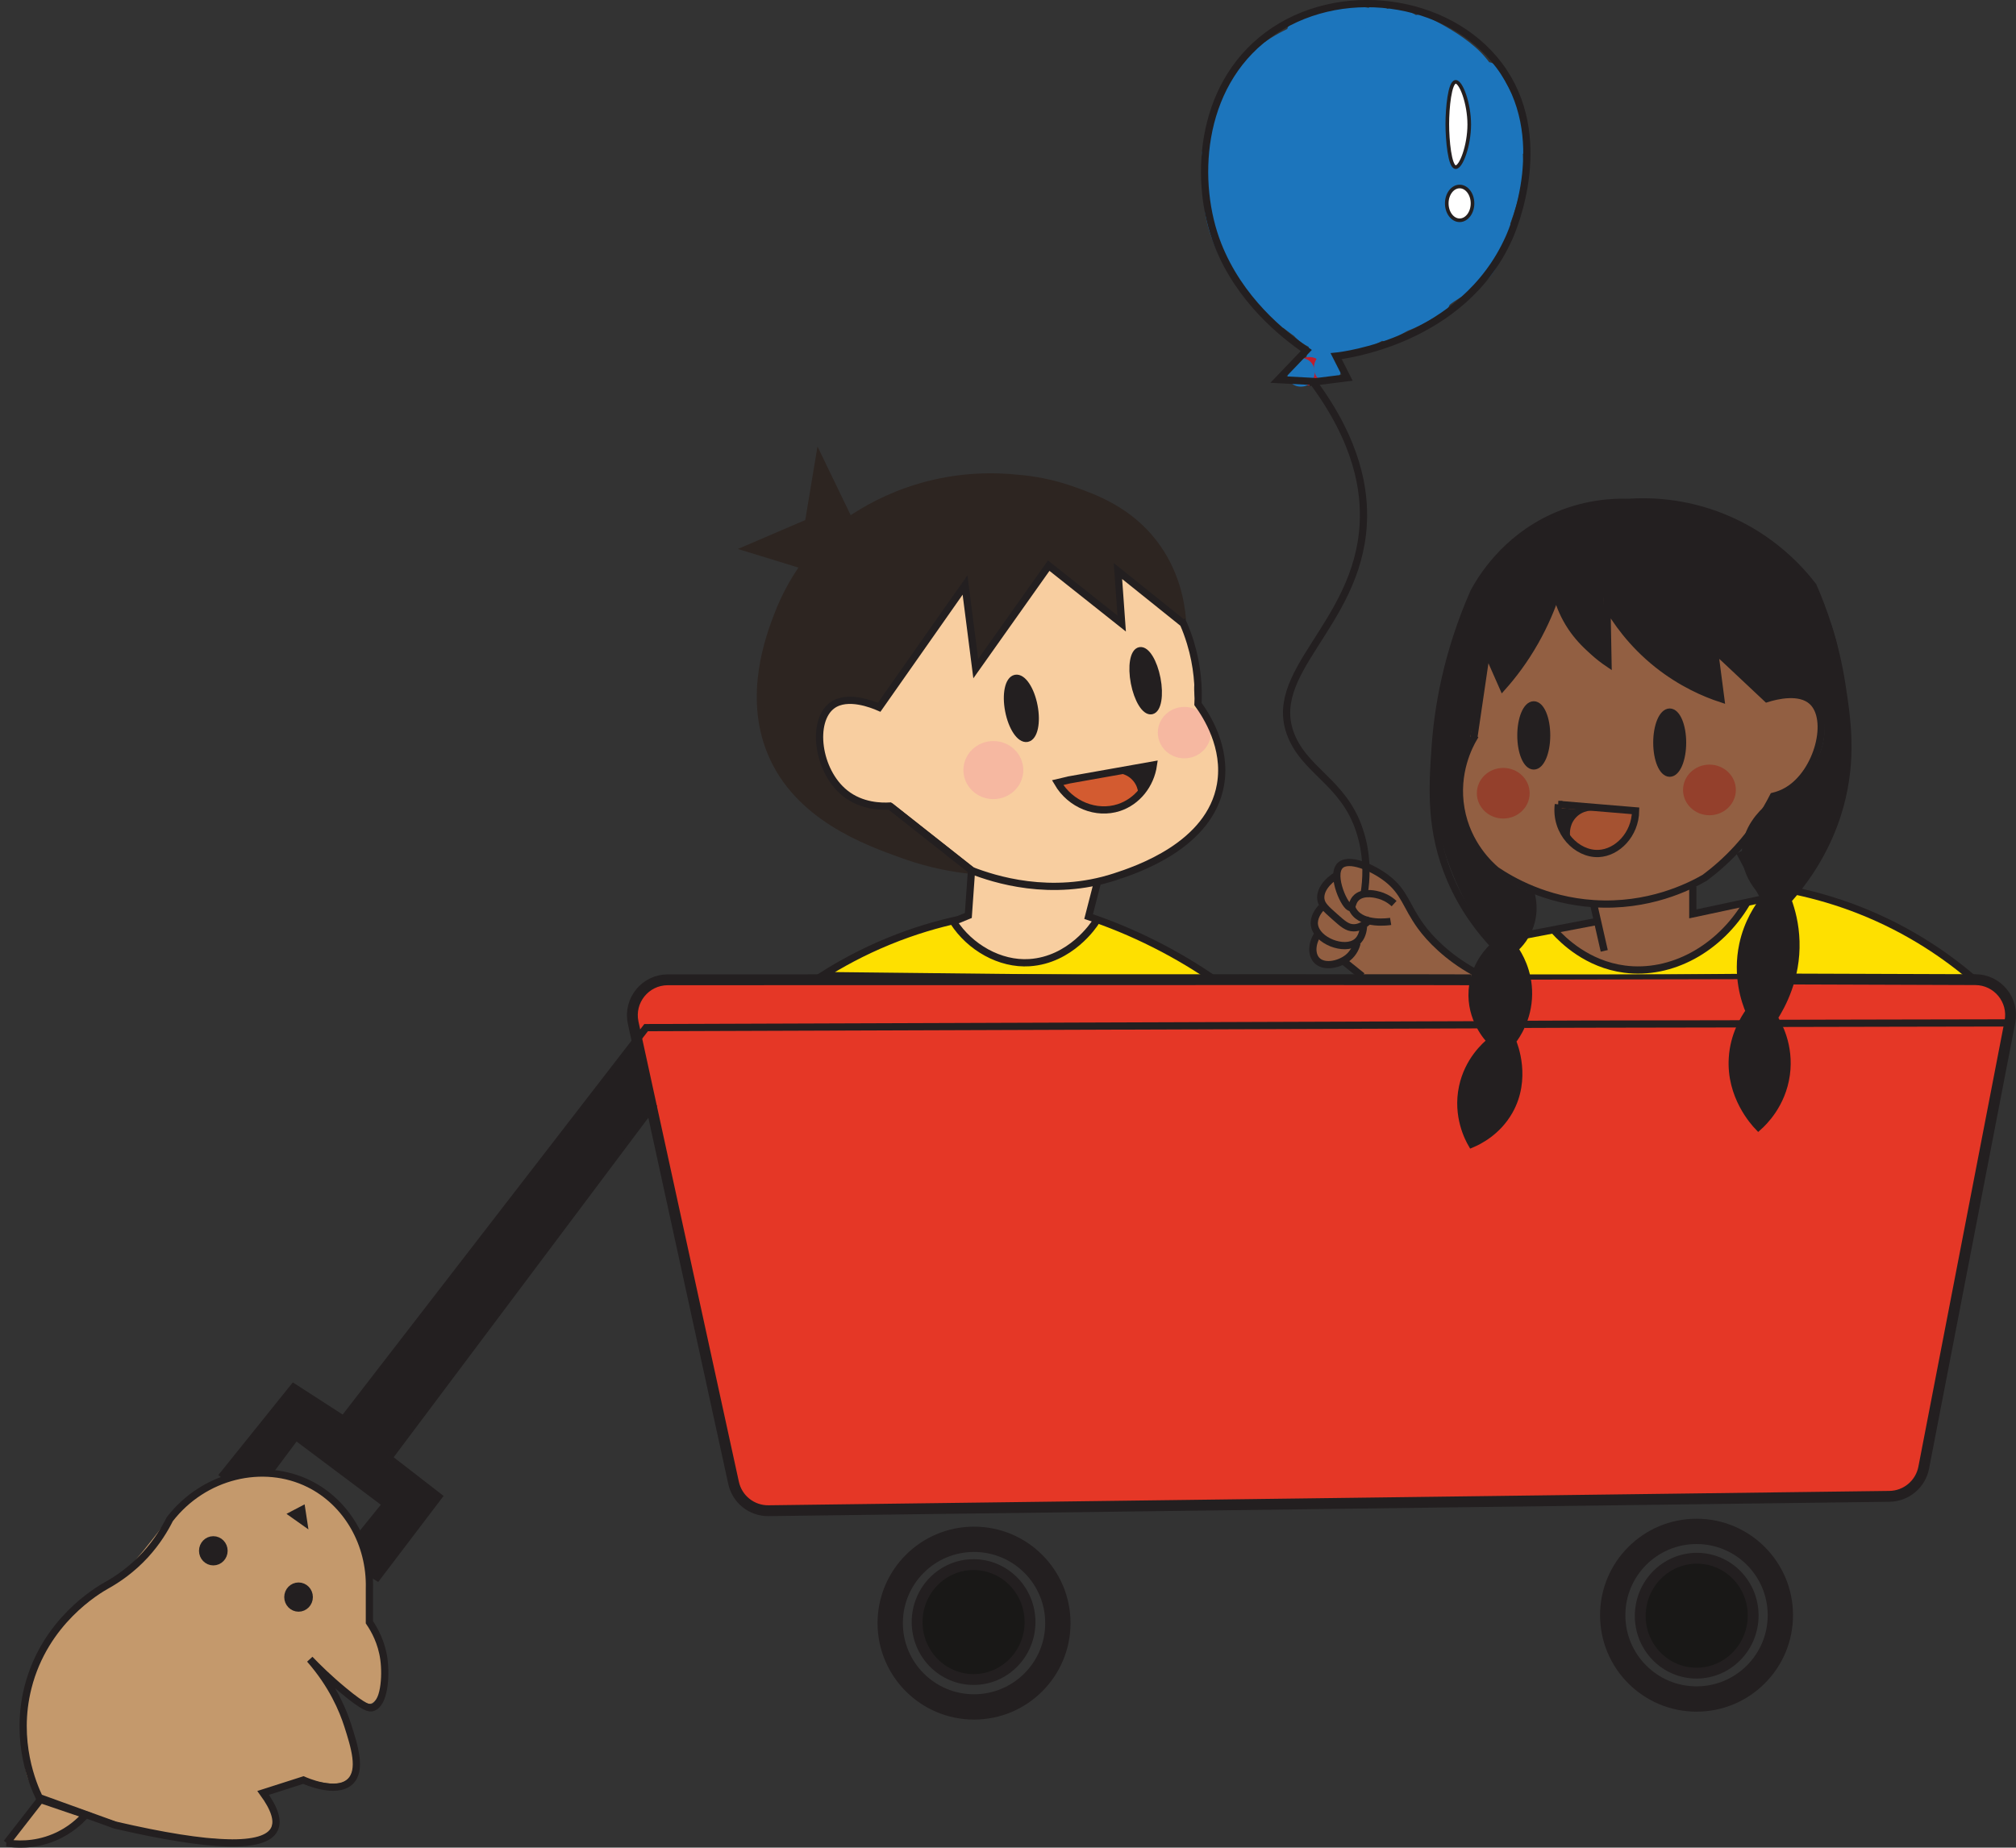 <?xml version="1.0" encoding="UTF-8"?><svg xmlns="http://www.w3.org/2000/svg" viewBox="0 0 557.48 511"><rect x="0" y="0" width="557.48" height="511" fill="#333333" stroke="none"/><defs><style>.cls-1,.cls-2,.cls-3,.cls-4,.cls-5,.cls-6,.cls-7,.cls-8,.cls-9,.cls-10,.cls-11,.cls-12{stroke:#231f20;}.cls-1,.cls-3,.cls-4,.cls-5,.cls-6,.cls-13,.cls-7,.cls-8,.cls-14,.cls-10,.cls-11,.cls-12{stroke-miterlimit:10;}.cls-1,.cls-8,.cls-14,.cls-12{fill:none;}.cls-1,.cls-10,.cls-11{stroke-width:3px;}.cls-2{stroke-miterlimit:10;stroke-width:2px;}.cls-2,.cls-3,.cls-15{fill:#231f20;}.cls-3,.cls-4,.cls-5,.cls-6,.cls-8,.cls-14{stroke-width:2px;}.cls-4{fill:#a55231;}.cls-5,.cls-16{fill:#c4996c;}.cls-6{fill:#d35b30;}.cls-13{stroke:#925f42;}.cls-13,.cls-17{fill:#925f42;}.cls-7{fill:#fff;}.cls-14{stroke:#2d2521;}.cls-9{stroke-miterlimit:10;stroke-width:3px;}.cls-9,.cls-10{fill:#191817;}.cls-11{fill:#e53726;}.cls-12{stroke-width:7px;}.cls-18{fill:#f8cea0;}.cls-18,.cls-19,.cls-20,.cls-15,.cls-16,.cls-21,.cls-22,.cls-17,.cls-23,.cls-24{stroke-width:0px;}.cls-19{fill:#2d2521;}.cls-20{fill:#1c75bc;}.cls-21{fill:#be1e2d;}.cls-22{fill:#94402c;}.cls-23{fill:#fee000;}.cls-24{fill:#f6b8a1;}</style></defs><g id="Layer_2"><path class="cls-16" d="m101.6,447.29c0,.85,3.6,7.95,3.95,8.75,1.96,4.52.2,13.2-2.54,14.96-2.89,1.86-12.79-9.17-13.42-7.59-.81,2.04,4.59,5.89,5.24,8.01,5.66,18.47,2.76,22.17-3.11,21.89-3.52-.17-7.74-1.94-11.87-.24-2.51,1.03-7.58,2.65-6.92,3.39,2.72,3.03,3.08,7.62,1.85,9.84-2.48,4.44-11.69,1.97-18.07,2.26-12.11.55-22.18-4.2-32.62-7.3-15.3-4.55-17.64-5.14-17.64-21.78,0-8.6,1.94-16.33,5.58-23.04,4.15-7.65,10.5-13.97,18.71-18.75,5.3-3.09,12.03-13.17,18.07-20.33,3.25-3.86,12.5-9.6,16.09-9.6,8.35,0,11.87-1.26,18.92,1.98,10.73,4.93,10.51,6.8,15.81,16.94,3.57,6.83,1.98,12.47,1.98,20.61Z"/></g><g id="Layer_3"><path class="cls-18" d="m337.59,208.65c1.34,12.85-3.16,18.34-13.36,25.86-5.36,3.95-20.87,7.46-21.44,10-.35,1.6-.37,3.54-.65,6.36s.28,3.06-.6,6.11c-.84,2.91-9.2,9.72-11.25,9.69-20.26-.28-45.4,6.66-22.45-14.59.77-.71.41-6.42.71-8.56.74-5.31-10.24-10.16-20.75-9.46-11.97.8-21.46-15.41-21.46-28.52,0-32.12,28.01-56.1,58.89-56.14,23.72-.03,37.87,12.19,45.16,32.28,1.03,2.85-1.47,9.57.85,13.69,2.54,4.52,5.91,9.02,6.35,13.27Z"/></g><g id="Layer_4"><path class="cls-19" d="m243.12,195.62l23.95-35.63,2.49,25.66,19.93-29.39,20.92,16.94-1.74-15.94,18.43,14.94c-.35-4.28-1.71-13.3-8.22-21.92-11.32-14.98-28.97-16.49-31.88-16.69-5.76-1.12-15.72-2.31-27.65.25-11.35,2.43-19.64,7.21-24.41,10.46-2.91-6.39-5.81-12.79-8.72-19.18l-2.49,18.43-16.69,7.97,15.44,5.48c-2.48,3.44-5.38,8.18-7.72,14.2-2.95,7.57-3.93,14.35-4.23,19.18-.09,3.86.27,10.37,3.24,17.68,3.58,8.8,9.13,14.3,12.2,16.94,3.88,2.48,8.45,5.07,13.7,7.47,7.04,3.22,13.59,5.32,19.18,6.73,2.91.42,5.81.83,8.72,1.25l-20.67-16.69c-3.24-.58-6.48-1.16-9.71-1.74-1.37-.67-6.42-3.37-8.97-9.47-2.1-5.03-1.29-9.48-1-10.96.46-2.35.88-4.45,2.49-5.98,2.83-2.68,8.18-2.54,13.41.01Z"/></g><g id="Layer_5"><line class="cls-23" x1="230" y1="267.18" x2="263.4" y2="254"/><path class="cls-23" d="m229.6,269.44c3.86-2.63,8.6-5.44,14.22-7.99,7.62-3.45,14.63-5.42,20.32-6.58.38.64,6.75,10.99,19.15,11.28,8.24.19,15.98-4.14,20.21-11.28,5.56,1.85,11.93,4.44,18.68,8.11,4.32,2.35,8.16,4.79,11.51,7.17-34.7-.23-69.39-.47-104.09-.7Z"/><path class="cls-23" d="m406.53,270.57c1.52-2.24,4.74-6.35,10.3-9.48,5.73-3.23,11.08-3.81,13.8-3.91,1.94,2.23,9.14,9.99,20.6,11.12,12.71,1.26,25.52-6.13,32.34-18.75,4.39-.96,8.79-1.92,13.18-2.88,5.87,1.24,12.77,3.21,20.19,6.39,12.24,5.24,21.46,11.88,27.81,17.31-30.08-.08-60.16-.08-90.23,0-16,.04-32,.11-48,.21Z"/></g><g id="Layer_6"><path class="cls-17" d="m409.85,186.3l-4.12,20.16c-.93,2.13-4.84,11.79-.71,22.77,2.95,7.85,8.46,12.23,10.79,13.88,3.44,1.58,7.5,3.19,12.15,4.56,4.62,1.37,8.87,2.22,12.59,2.77.46,1.37.92,2.75,1.37,4.12-3.96,1.03-7.92,2.07-11.87,3.1,1.74,2.11,6,6.7,13.12,8.99,4.59,1.48,8.62,1.43,11.12,1.19,3.17-.15,8.09-.8,13.43-3.38,9.14-4.42,13.73-11.71,15.41-14.73-5.04,1.08-10.09,2.15-15.13,3.23.02-2.74.05-5.48.07-8.23,3.5-2.14,8.13-5.46,12.68-10.43,4.82-5.27,7.81-10.49,9.63-14.32,1.88-.51,5.36-1.74,8.2-4.86,5.56-6.1,6.96-17.56,1.43-21.56-4.01-2.9-10.07-.72-11.58-.13-10.46-12.15-20.93-24.31-31.39-36.46l-41.69,10.08-5.5,19.24Z"/><path class="cls-17" d="m376.92,270.84c-2.33-3.43-4.35-4.25-5.8-4.32-1.77-.09-3.14.9-5.06.21-1.23-.44-2.04-1.33-2.53-2-.38-1-.69-2.33-.42-3.8.22-1.23.65-1.45.84-2.74.28-1.86-.47-2.23-.32-3.9.18-1.87,1.16-1.79,1.79-4.11.65-2.39-.23-3.04.63-4.43.91-1.46,2.03-.97,2.95-2.53.78-1.33.28-2.19,1.16-3.37.64-.86,1.55-1.27,2.21-1.48,2.13.3,5,.99,8.01,2.64,7.24,3.96,10.21,10.65,11.13,13.01,2.02,2.82,4.73,6.12,8.28,9.46,3.56,3.35,7.03,5.86,9.97,7.71-10.95-.11-21.9-.22-32.86-.32Z"/></g><g id="Layer_8"><path class="cls-15" d="m61.9,408.51c6.41-8.37,12.82-16.74,19.23-25.11,4.66,2.96,9.33,5.93,13.99,8.89,26.97-34.9,53.95-69.79,80.92-104.69,1.37,6.3,2.75,12.61,4.12,18.91-24.28,32.58-48.56,65.17-72.84,97.75l13.58,9.99-16.38,21.97c-.26-.15-.64-.4-1.03-.78-1.57-1.53-1.65-3.59-1.96-5.62-.24-1.52-.7-3.62-1.7-6.15,2.18-2.53,4.36-5.06,6.54-7.59-8.28-6.23-16.57-12.47-24.85-18.7-2.44,3.1-4.88,6.19-7.32,9.29-4.1.61-8.2,1.22-12.29,1.83Z"/></g><g id="Layer_1"><g id="Layer_35"><ellipse class="cls-13" cx="473.53" cy="219.3" rx="6.35" ry="6.47"/><ellipse class="cls-22" cx="472.71" cy="218.47" rx="7.3" ry="7"/><ellipse class="cls-22" cx="415.69" cy="219.38" rx="7.3" ry="7"/><path class="cls-18" d="m312.44,238.3c-1.1-4.86-3.66-9.3-7.32-12.69l-5.58,5.58c2.87,2.29,5.76,4.57,8.63,6.88,3.07,2.44,7.4.22,6.59-3.83-.91-4.57-2.63-8.96-5-12.96s-7.95-1.21-7.21,3.04c.49,2.81,1.64,5.5,3.33,7.79,1.26,1.7,3.42,2.57,5.39,1.42s2.43-3.52,1.42-5.39c-.96-1.78-1.69-3.58-2.25-5.52l-6.59,3.83c2,2.4,4.34,4.42,6.92,6.18,2.73,1.86,5.63-.69,5.93-3.41.44-3.93.58-7.87.41-11.83l-7.74,1.04c1.21,3.53,2.41,7.08,3.63,10.61.63,1.84,2.32,3.12,4.32,2.82,1.8-.27,3.58-1.89,3.42-3.88-.06-.74-.11-1.48-.19-2.22l-7.74,1.04c.57,2.55,1.55,4.98,2.82,7.27l2.35-5.79c-2.81.88-5.49,2.13-7.92,3.78s-2.71,6.65.95,7.21c2.66.39,5,.16,7.35-1.26,3.69-2.21,1.28-8.83-3.04-7.21-12.63,4.78-26.35,6.26-39.67,3.94l-1.04,7.74c3.31.05,6.72.66,9.89-.57,1.88-.73,3.42-1.97,4.32-3.78.6-1.21.82-2.52.46-3.83-.13-.44-.35-.9-.57-1.29-.27-.47-.13-.63-.02.13v2.1c-.5,1.8-1.21.98-.38,1.06-.22-.02.76-.03.8-.03.91-.03,1.81,0,2.73-.06,1.75-.13,3.31-1.14,3.8-2.9.43-1.55-.24-3.77-1.81-4.45-1.06-.46-2.1-.91-3.15-1.37-1.96-.85-4.23-.57-5.39,1.42-.99,1.7-.52,4.48,1.42,5.39,4.53,2.13,9.19,3.72,14.11,4.62,2.1.38,4.26-.57,4.86-2.76.52-1.91-.65-4.46-2.76-4.86-4.23-.77-8.34-2-12.24-3.83l-3.97,6.81c1.06.46,2.1.91,3.15,1.37l1.99-7.35c-2.49.17-5.16-.17-7.44,1.04s-4.73,4.48-2.84,7.14c.44.63.35,1.06.3-.73-.32-.6-.28-1.04.11-1.36-.33.33-.38.38-.14.13.62-.17-.63.17-.63.19-.65.14-.05.05-.77.09-1.94.09-3.88-.16-5.82-.21-4.32-.08-5.52,6.97-1.04,7.74,14.71,2.57,29.87,1.36,43.87-3.94l-3.04-7.21c-.35.21-.82.54-1.28.47l.95,7.21c1.89-1.29,3.85-2.3,6.02-3,2.44-.77,3.64-3.52,2.35-5.79-.96-1.72-1.59-3.45-2.03-5.38-.95-4.26-8.18-3.42-7.74,1.04.08.74.13,1.48.19,2.22l7.74-1.04c-1.21-3.53-2.41-7.08-3.63-10.61-1.37-4.01-7.93-3.63-7.74,1.04.16,3.96.02,7.88-.41,11.83l5.93-3.41c-2.02-1.37-3.75-3.06-5.31-4.94-2.59-3.09-7.66.24-6.59,3.83.76,2.57,1.8,5.05,3.06,7.4l6.81-3.97c-1.36-1.84-2.14-3.66-2.54-5.91l-7.21,3.04c2.07,3.47,3.42,7.11,4.21,11.07l6.59-3.83c-2.87-2.29-5.76-4.57-8.63-6.88-1.67-1.32-3.94-1.62-5.58,0-1.47,1.47-1.58,4.13,0,5.58,2.74,2.52,4.46,5.58,5.28,9.21,1.14,4.95,8.74,2.85,7.6-2.1h.02Z"/><ellipse class="cls-24" cx="274.69" cy="212.98" rx="8.28" ry="8.03"/><ellipse class="cls-24" cx="327.5" cy="202.62" rx="7.33" ry="7.11"/><path class="cls-20" d="m371.68,3.27c-8.34,1.67-18.01,4.35-21.92,12.82-.91,1.99-1.84,4.48-1.26,6.69.68,2.65,3.09,4.12,5.72,4.15,2.25.02,4.71-.8,6.84-1.45,2.33-.73,4.6-1.64,6.83-2.65l-5.39-5.39c-3.17,7.22-5.85,14.62-7.93,22.22-1.15,4.24,5.06,7.05,7.21,3.04,3.52-6.59,7.05-13.17,10.57-19.76l-7.35-1.99c-.79,12.77-1.58,25.55-2.37,38.32-.19,3.17,3.44,4.65,5.93,3.41s3.88-3.75,4.76-6.34c.99-2.96,1.73-6.02,2.55-9.05,1.73-6.35,3.34-12.73,4.87-19.13l-7.74-1.04c-.88,6.76-1.89,13.53-3,20.28-.55,3.42-1.15,6.83-1.75,10.23-.3,1.64-.6,3.28-.9,4.92-.16.88-.33,1.77-.5,2.65-.13.66-.66,2-.5,2.65-.14.22-.17.41-.08.62l1.32-.8s-1.56-.3-1.61-.32c-.98-.32-1.88-.8-2.74-1.36-2.1-1.34-3.86-3.3-5.31-5.3-3.56-4.95-6.13-10.49-10.19-15.11-1.14-1.29-3.34-1.45-4.78-.62-1.61.95-2.11,2.71-1.81,4.45,1.14,6.67,2.29,13.34,3.42,20.01l5.79-4.45c-2.6-1.89-4.95-4.05-7.14-6.4-2.71-2.9-7.65.11-6.59,3.83,2.85,10.06,7.77,19.25,14.38,27.34,1.23,1.5,3.77,1.42,5.17.32,1.64-1.31,1.84-3.25,1.01-5.09-2.41-5.31-4.29-10.85-5.74-16.51l-6.59,3.83c2.57,3.31,5.14,6.62,7.7,9.93,1.18,1.53,3.8,1.4,5.17.32,1.66-1.32,1.83-3.23,1.01-5.09-1.48-3.42-2.57-7.51-5.35-10.04-2.4-2.18-4.56-4.62-6.35-7.32-3.72-5.53-6.02-11.73-6.94-18.34-.27-1.91-2.62-3.07-4.32-2.82-1.89.28-3.45,1.88-3.42,3.88.11,5.28,1.1,10.5,3.09,15.41.8,1.97,2.62,3.36,4.86,2.76s3.25-2.78,2.76-4.86c-1.45-6.09-2.46-12.57-1.37-18.8.91-5.33,3.3-10.25,6.92-14.27,7.98-8.83,19.77-12.3,31.41-12.25l-3.8-4.98c-1.29,3.22-4.98,5.2-8.33,5.08-2.44-.09-4.64-.27-7.06.32s-4.57,1.62-6.51,2.98c-8.97,6.26-11.51,16.83-13.29,27l7.6,2.1c.76-4.89,1.89-9.7,3.42-14.41l-7.74-1.04c.28,7.55.22,15.12-.19,22.68-.11,2.13,1.89,3.94,3.94,3.94,2.32,0,3.72-1.81,3.94-3.94.73-6.91,2.02-13.75,3.78-20.47l-7.74-1.04c.73,11.5.74,23.01.08,34.49h7.88c.39-8.15,1.14-16.29,2.27-24.38l-7.74-1.04c.63,9.07,1.26,18.13,1.89,27.22.35,5.03,7.68,5.11,7.88,0,.35-8.78.03-17.57-.96-26.3l-7.74,1.04c1.64,10.39,3.94,20.64,6.91,30.73,1.25,4.24,7.73,3.45,7.74-1.04.03-7.22-.6-14.4-1.78-21.52l-7.6,2.1c1.07,4.18,2.13,8.37,3.2,12.55l7.6-2.1c-1.8-6.75-3.11-13.61-3.83-20.56l-7.74,1.04c1.58,10.58,4.07,20.99,7.41,31.16l7.21-3.04c-3.23-7.36-6.13-14.85-8.7-22.47-1.28-3.78-2.48-7.62-3.6-11.45-.55-1.92-1.1-3.85-1.61-5.79-.32-1.21-1.06-3.07-.44-4.29l-6.2.8c1.7,1.34,2.7,2.76,3.17,4.87l1.81-4.45c-7.17,3.45-15.42,8.37-16.79,16.97l7.74,1.04c.03-3.44.06-6.86.09-10.3.02-1.94-1.51-3.64-3.42-3.88-2.11-.25-3.53.96-4.32,2.82-2.54,6.04-4.94,12.11-5.44,18.7s1.15,12.54,3.85,18.17c5.41,11.31,15.58,19.27,25.73,26.11l3.97-6.81c-6.61-2.81-5.6-11.21-5.03-17.05l-7.35,1.99c2.27,4.48,4.56,8.97,6.83,13.45,1.75,3.44,7.58,1.88,7.35-1.99-.3-4.71-.6-9.41-.9-14.13l-7.74,1.04c.99,5.68,1.59,11.4,1.84,17.16.19,4.24,6.8,5.6,7.74,1.04,2.68-12.96,4.49-26.08,6.07-39.23.74-6.26,1.53-12.54,2.11-18.81.58-6.28.36-12.11-2.33-17.72l-6.81,3.97c1.47,2.68,3.23,5.16,5.2,7.47,2.11,2.49,5.61.74,6.59-1.73,1.5-3.8,2.79-7.66,3.85-11.61.49-1.83,1.17-3.78,1.02-5.71-.17-2.44-1.89-4.15-4.16-4.81-7.51-2.22-16.18-.55-22.98,2.98-4.51,2.33-.52,9.15,3.97,6.81,2.59-1.34,5.41-2.25,8.29-2.62,1.56-.21,3.17-.22,4.73-.13.55.03,1.1.06,1.64.14.44.06.88.14,1.32.24.98.32.91.13-.17-.58l-.54-1.99c.22,1.84-1.15,5.12-1.77,7.17-.84,2.73-1.78,5.39-2.82,8.04l6.59-1.73c-1.55-1.81-2.82-3.8-3.97-5.88-1.02-1.86-3.6-2.46-5.39-1.42-1.96,1.15-2.33,3.47-1.42,5.39,2.22,4.64,1.64,10.16,1.12,15.09-.65,6.09-1.34,12.16-2.07,18.24-1.47,12.19-3.22,24.33-5.69,36.36l7.74,1.04c-.28-6.47-1.01-12.88-2.13-19.25-.77-4.35-8.03-3.37-7.74,1.04.3,4.71.6,9.41.9,14.13l7.35-1.99c-2.27-4.48-4.56-8.97-6.83-13.45-.79-1.55-2.84-2.25-4.45-1.81-1.78.49-2.73,2.05-2.9,3.8-.84,8.59-.43,19.9,8.94,23.86,1.96.84,4.23.58,5.39-1.42s.36-4.19-1.42-5.39c-8.91-5.99-17.71-12.87-22.61-22.69-2.29-4.59-3.44-9.67-3.06-14.78.43-5.77,2.95-11.34,5.16-16.6l-7.74-1.04c-.03,3.44-.06,6.86-.09,10.3-.05,4.3,7.03,5.53,7.74,1.04,1.04-6.5,7.82-9.68,13.17-12.25,1.61-.77,2.18-2.84,1.81-4.45-.74-3.26-2.55-6.28-5.2-8.34-1.84-1.45-4.94-1.7-6.2.8-2.14,4.27-.87,8.55.33,12.9s2.59,8.88,4.04,13.28c2.9,8.75,6.26,17.35,9.98,25.78,1.8,4.08,8.59,1.18,7.21-3.04-3.36-10.16-5.83-20.58-7.41-31.16-.65-4.35-8.2-3.37-7.74,1.04.79,7.65,2.11,15.22,4.1,22.66,1.31,4.9,8.86,2.82,7.6-2.1-1.07-4.18-2.13-8.37-3.2-12.55-.52-2.07-2.82-3.31-4.86-2.76-2.22.62-3.11,2.74-2.76,4.86,1.06,6.42,1.53,12.91,1.5,19.43l7.74-1.04c-2.96-10.09-5.27-20.34-6.91-30.73-.68-4.34-8.25-3.37-7.74,1.04.99,8.74,1.32,17.52.96,26.3h7.88c-.63-9.07-1.26-18.13-1.89-27.22-.14-1.96-1.39-3.63-3.42-3.88-1.73-.21-4.05.87-4.32,2.82-1.25,8.78-2.13,17.61-2.55,26.48-.25,5.08,7.58,5.05,7.88,0,.66-11.5.63-23.01-.08-34.49-.27-4.29-6.58-5.53-7.74-1.04-1.94,7.41-3.26,14.95-4.07,22.57h7.88c.39-7.55.46-15.11.19-22.68-.16-4.48-6.35-5.3-7.74-1.04-1.53,4.71-2.68,9.51-3.42,14.41-.32,2.1.54,4.24,2.76,4.86,1.91.52,4.48-.65,4.86-2.76,1.5-8.58,3.26-19.96,12.36-23.86,1.92-.82,3.77-.93,5.8-.74,2.37.22,4.76-.05,7-.88,4.73-1.77,8.15-5.24,10.03-9.89.99-2.43-1.48-4.98-3.8-4.98-13.78-.05-28.08,4.38-37.37,15.01-4.29,4.92-7.43,10.83-8.56,17.3-1.36,7.7-.43,15.45,1.37,22.99l7.6-2.1c-1.73-4.27-2.71-8.69-2.81-13.31l-7.74,1.04c.96,6.99,3.53,13.8,7.38,19.7,1.91,2.92,4.1,5.68,6.58,8.12.58.58,1.29,1.1,1.84,1.72s.74,1.34,1.12,2.21l2.52,5.82,6.2-4.78c-2.57-3.31-5.14-6.62-7.7-9.93-1.06-1.36-3.41-1.42-4.78-.62-1.51.88-2.25,2.76-1.81,4.45,1.62,6.32,3.85,12.44,6.54,18.39l6.2-4.78c-5.72-7-9.89-15.19-12.36-23.87l-6.59,3.83c2.66,2.84,5.6,5.35,8.75,7.63s6.31-1.45,5.79-4.45c-1.14-6.67-2.29-13.34-3.42-20.01l-6.59,3.83c4.6,5.24,7.14,11.92,11.83,17.12,3.69,4.1,12.41,10.49,17.79,5.71,2.79-2.48,2.84-7.4,3.47-10.83.69-3.78,1.37-7.57,2-11.37,1.37-8.2,2.57-16.42,3.64-24.65.25-1.91-1.69-3.67-3.42-3.88-1.88-.22-3.86.88-4.32,2.82-1.34,5.66-2.76,11.31-4.27,16.94-.73,2.7-1.47,5.38-2.22,8.06-.41,1.43-.68,4.13-2.07,4.83l5.93,3.41c.79-12.77,1.58-25.55,2.37-38.32.24-3.91-5.55-5.36-7.35-1.99-3.52,6.59-7.05,13.17-10.57,19.76l7.21,3.04c1.89-6.94,4.24-13.75,7.13-20.34,1.62-3.69-1.67-7.08-5.39-5.39-1.72.77-3.48,1.42-5.28,1.96-.9.27-1.8.5-2.71.73-.38.09-1.04.11-1.37.3-.69.41-.49-.88.73.47l1.01,1.73-.13.43c.05-.28.13-.57.21-.85.09-.33.19-.66.33-.96.32-.73.77-1.45,1.26-2.07,1.04-1.32,2.41-2.37,3.85-3.2,3.64-2.1,7.9-2.85,11.97-3.66,2.08-.41,3.3-2.9,2.76-4.86-.6-2.18-2.76-3.17-4.86-2.76h0l.03-.06Z"/><path class="cls-20" d="m368.79,101.23c5.46-25.31,19.52-48.11,21.98-74.16.52-5.49,2.22-16.94-5.85-17.49-1.86-.13-3.19,1.34-3.8,2.9-5,12.49-7.05,26.13-5.99,39.53.39,5.01,7.66,5.12,7.88,0,.58-13.84,3.15-27.47,7.54-40.6,1.61-4.83-6.01-6.89-7.6-2.1-4.6,13.78-7.21,28.19-7.82,42.7h7.88c-1.01-12.82.93-25.51,5.71-37.45l-3.8,2.9c-.84-.08-1.45-.39-1.86-.98.11.5.14.62.08.33-.24.76.08,2.13.08,2.93,0,1.7-.05,3.42-.16,5.12-.24,3.55-.74,7.06-1.45,10.55-1.48,7.35-3.75,14.52-6.28,21.57-5,13.94-11.01,27.58-14.14,42.12-1.07,4.95,6.53,7.06,7.6,2.1h0v.02Z"/><path class="cls-21" d="m362.09,106.63c5.08,0,5.08-7.88,0-7.88s-5.08,7.88,0,7.88h0Z"/><path class="cls-20" d="m359.73,106.93c5.08,0,5.08-7.88,0-7.88s-5.08,7.88,0,7.88h0Z"/><path class="cls-20" d="m367.14,105.66c5.08,0,5.08-7.88,0-7.88s-5.08,7.88,0,7.88h0Z"/><path class="cls-20" d="m372.07,98.2c5.9-9.89,11.65-19.98,18.04-29.55,2.89-4.32,6.72-7.62,10.74-10.83s8.29-6.54,13.07-8.85l-4.78-6.2c-4.32,4.56-8.67,9.1-12.88,13.75-2,2.21-3.96,4.45-5.87,6.75s-4.98,5.16-3.77,8.5c.8,2.22,3.55,3.89,5.79,2.35,5.88-4.04,11.46-8.48,16.68-13.34,3.22-3-1.06-8.78-4.78-6.2-7.71,5.38-14.84,11.5-21.22,18.37-1.32,1.43-1.72,4.21,0,5.58,3.36,2.68,6.18.68,9.11-1.5,2.63-1.96,5.14-4.04,7.55-6.24,4.65-4.26,9.81-8.86,13.04-14.33,1.66-2.81-.55-5.61-3.41-5.93-2.54-.28-4.23,1.77-5.71,3.47s-2.9,3.53-4.23,5.39c-2.44,3.42-5.49,7.49-5.36,11.89.11,3.61,4.15,4.94,6.73,2.79,6.18-5.16,11.43-11.35,15.56-18.26.9-1.5.6-3.55-.62-4.78-3.89-3.94-8.4,1.34-10.57,4.46s-4.83,8.59-2.37,12.08c1.34,1.91,3.89,2.6,6.07,1.88s3.72-2.54,5.05-4.34c2.44-3.31,3.66-7.4,3.67-11.51,0-2.3-2.57-4.81-4.98-3.8-2.87,1.2-4.32,3.61-5.74,6.29s-2.44,5.44-3.19,8.33c-.99,3.94,3.69,6.42,6.59,3.83,1.69-1.5,3.23-3.12,4.64-4.87l-6.59-3.83c-.52,2.4-1.04,4.79-1.56,7.19-.79,3.6,3.8,6.95,6.59,3.83,1.47-1.64,2.82-3.39,4.05-5.22l-7.21-.95c-.08-.32.08-.65-.17-.28s-.43.88-.62,1.29c-.47.96-.96,1.91-1.47,2.85-.79,1.48-1.51,3.04-2.92,4.04s-3.17,1.75-4.7,2.71c-1.84,1.17-3.6,2.49-5.27,3.89l6.2,4.78c1.59-2.21,3.17-4.42,4.76-6.62,1.43-2,3.17-3.96,3.75-6.4.74-3.07-1.89-5.42-4.86-4.86-3.37.65-6.15,3.44-6.83,6.81-.6,3.07,1.8,5.44,4.86,4.86,4.45-.85,8.15-3.58,10.61-7.32.93-1.42.6-3.63-.62-4.78-3.71-3.5-8.47.46-11.53,2.92s-5.76,5.71-7.81,9.18c-.99,1.69-.54,3.93,1.01,5.09,1.69,1.26,3.6.96,5.17-.32,3.86-3.11,4.04-10.79-2.21-10.91-4.23-.08-8.55,2.46-11.43,5.38s.09,7.36,3.83,6.59c2.16-.44,4.19-1.62,5.57-3.36,1.12-1.39,1.58-3.15.62-4.78-.84-1.42-2.82-2.4-4.45-1.81-4.3,1.56-7.71,4.16-10.38,7.87s3.14,7.96,6.2,4.78c1.5-1.58,2.85-3.28,3.3-5.46.74-3.63-2.63-5.79-5.79-4.45s-4.49,4.51-6.48,7.13c-2.4,3.15-5.91,5.74-8.8,8.44-2.73,2.54.11,8.09,3.83,6.59,9.27-3.74,17.76-8.75,25.47-15.11,1.64-1.36,1.4-4.18,0-5.58-1.64-1.64-3.93-1.36-5.58,0-3.94,3.2-8.23,5.91-12.74,8.23-3.31,1.7-1.94,7.85,1.99,7.35,6.1-.79,11.24-3.56,16.42-6.76,4.34-2.7.54-9.07-3.97-6.81-4.78,2.4-9.51,4.89-14.18,7.46s-.47,9.27,3.97,6.81c4.68-2.59,9.4-5.08,14.18-7.46l-3.97-6.81c-3.8,2.35-7.88,5.09-12.43,5.69l1.99,7.35c5.12-2.63,9.87-5.83,14.35-9.46l-5.58-5.58c-6.59,5.42-14.07,9.89-22,13.09l3.83,6.59c2.84-2.63,5.96-5.16,8.5-8.07,1.67-1.91,2.78-5.24,5.19-6.26l-5.79-4.45c-.19.9-.65,1.31-1.28,1.97l6.2,4.78c1.39-1.94,3.44-3.44,5.66-4.26l-3.83-6.59c-.65.82-1.09,1.12-2.1,1.32l3.83,6.59c.91-.93,1.88-1.67,3.06-2.25.65-.32,2.08-.91,2.48-.76l-1.73-1.01.33.35-1.01-1.73c-.21-.79.14-.82-.62-.21l6.2,4.78c1.29-2.21,2.81-4.15,4.65-5.91.84-.79,1.69-1.55,2.63-2.19.52-.36,1.06-.71,1.59-1.04.27-.17.54-.33.82-.49.55-.39.71-.46.44-.16h-2.1l.38.06-1.73-1.01.27.25-.62-4.78c-1.39,2.11-3.45,3.23-5.9,3.71l4.86,4.86c.19-.93.39-1.12,1.31-1.29l-4.86-4.86c-.44,1.83-2.33,3.64-3.42,5.16-1.43,2-2.87,3.99-4.3,5.99-1.14,1.58-.43,4.01,1.01,5.09,1.66,1.25,3.63.99,5.17-.32,3.61-3.03,8.59-4.54,11.57-8.23,1.51-1.88,2.6-4.07,3.67-6.21,1.23-2.46,2.66-4.89,1.91-7.71-.91-3.45-5.36-3.66-7.21-.95-.87,1.28-1.8,2.46-2.82,3.63l6.59,3.83c.52-2.4,1.04-4.79,1.56-7.19.76-3.48-3.93-7.16-6.59-3.83-1.4,1.77-2.95,3.37-4.64,4.87l6.59,3.83c.47-1.89,1.06-3.77,1.92-5.52.71-1.47,1.56-3.45,2.79-4.42l-1.73,1.01.44-.19-4.98-3.8c0,1.58-.24,3.14-.85,4.62-.32.76-.74,1.48-1.2,2.16-.22.33-.46.62-.71.91-.14.16-.27.3-.43.46-.8.71-.09.93,2.16.66l1.01,1.73c.16.54-.17.87.09.03.16-.49.28-.99.46-1.48.28-.76.65-1.47,1.06-2.16.71-1.2,1.78-2.84,3.01-3.5l-1.99.54.39-.03-2.79-1.15.22.24-.62-4.78c-3.82,6.35-8.64,11.91-14.33,16.65l6.73,2.79c-.06-2.4,2.4-5.19,3.69-7.06.79-1.14,1.61-2.25,2.49-3.33.73-.88,1.81-2.6,2.78-3.07l-1.99.54.46.05-3.41-5.93c-2.43,4.12-6.31,7.52-9.75,10.8-1.78,1.7-3.61,3.37-5.5,4.95-.82.69-1.66,1.36-2.52,2-.57.43-1.14.84-1.72,1.23l-.58.39c-.85.49-.77.54.24.16l2.79,1.15-.28-.22v5.58c5.93-6.39,12.47-12.16,19.63-17.14l-4.78-6.2c-4.73,4.4-9.76,8.45-15.09,12.11l5.79,2.35-.16-.43v2.1c.06-.39,1.21-1.67,1.66-2.21.87-1.06,1.75-2.1,2.65-3.14,1.7-1.97,3.45-3.91,5.22-5.83,3.66-3.97,7.41-7.9,11.12-11.83,3.17-3.36-.8-8.11-4.78-6.2-5.06,2.44-9.46,5.93-13.84,9.41s-8.67,7.22-12.02,11.95-6.13,9.75-9.13,14.63c-3.26,5.35-6.51,10.69-9.71,16.07-2.6,4.37,4.21,8.34,6.81,3.97h0l.03-.02Z"/><path class="cls-20" d="m369.06,39.87v-.84c.02-.54-.09-1.06-.35-1.51-.16-.49-.43-.91-.82-1.26-.36-.38-.77-.66-1.26-.82-.47-.25-.98-.36-1.51-.35l-1.04.14c-.66.19-1.25.52-1.73,1.01l-.62.8c-.36.62-.54,1.28-.54,1.99v.84c-.02.54.09,1.06.35,1.51.16.49.43.91.82,1.26.36.38.77.66,1.26.82.47.25.98.36,1.51.35l1.04-.14c.66-.19,1.25-.52,1.73-1.01l.62-.8c.36-.62.54-1.28.54-1.99h0Z"/><path class="cls-20" d="m379.66,9.26c7.66,2.74,9.56,13.7,10.09,20.7.68,8.86-.84,17.83-4.62,25.89l7.35,1.99c-.58-8.77,2.79-17.19,3.66-25.84.44-4.4-6.92-5.41-7.74-1.04-1.4,7.36-3.15,14.65-5.28,21.84-1.07,3.6-2.22,7.16-3.48,10.69-.35.99-.69,2.84-1.28,3.66-.28.39-1.36.93-1.69,1.21-.65.55-1.17,1.17-1.55,1.92-2.3,4.53,4.05,8.26,6.81,3.97,3.78-5.9,8.07-11.35,12.79-16.54,4.35-4.79,8.58-10.19,7.82-17.06-.39-3.58-1.37-7.05-1.73-10.66-.33-3.33-.65-6.72-1.89-9.86-2.24-5.66-7.38-9.75-9.27-15.5l-5.79,4.45c6.48,2.92,12.09,7.49,15.88,13.55,2.07,3.31,3.55,6.89,4.43,10.69.43,1.78.71,3.6.82,5.42.06,1.02.09,2.07.08,3.11,0,.57-.03,1.15-.06,1.72,0,.24-.03.46-.05.69-.03.49-.05.46-.05-.11l5.39-1.42c-.73-.44-.96-1.43-1.2-2.24-.49-1.67-.85-3.37-1.28-5.06-.88-3.48-1.8-6.95-2.78-10.41s-2.07-6.48-3.91-9.41-3.63-5.6-4.87-8.75l-5.79,4.45c4.01,2.08,8.2,4.15,11.65,7.1,3.64,3.11,5.93,6.89,7.33,11.46,1.53,4.94,2.84,10.31,3.36,15.45.22,2.24-1.43,4.7-1.97,6.86-.68,2.78-.98,5.65-.9,8.5.11,4.59,6.26,5.17,7.74,1.04,2.6-7.22,4.43-14.14,3.07-21.84-1.25-7.11-3-14.22-6.26-20.7l-6.81,3.97c1.55,2.85,3.09,5.69,4.62,8.55,1.36,2.51,2.78,4.87,2.44,7.81-.24,2.11,1.97,3.94,3.94,3.94,2.32,0,3.71-1.81,3.94-3.94.41-3.75-1.12-7.27-2.84-10.52s-3.55-6.54-5.31-9.82c-2.43-4.49-9.07-.54-6.81,3.97,2.82,5.65,4.18,11.97,5.33,18.13,1.15,6.17-.79,12.33-2.95,18.34l7.74,1.04c-.06-2.79.25-5.46,1.1-8.14.43-1.36,1.1-2.63,1.48-4.01.44-1.62.33-3.17.09-4.81-.84-5.77-1.96-11.7-3.85-17.24-1.78-5.19-4.54-9.84-8.72-13.47s-8.75-6.07-13.48-8.53c-2.74-1.42-7.14,1.01-5.79,4.45,1.36,3.44,3.2,6.8,5.28,10.03s3.11,6.64,4.12,10.36c1.09,3.96,2.08,7.93,3.09,11.91.84,3.33,2.13,6.4,5.17,8.28,1.96,1.2,4.16.27,5.39-1.42,1.43-1.96,1.28-5,1.25-7.32-.03-2.54-.32-5.06-.76-7.55-.85-4.71-2.59-9.35-5-13.5-4.42-7.63-11.32-13.84-19.36-17.46-2.87-1.29-6.97.88-5.79,4.45,1.88,5.68,6.21,9.62,8.91,14.81,1.36,2.6,1.67,5.58,1.97,8.45.35,3.47,1.01,6.81,1.64,10.23,1.06,5.87-3.66,9.89-7.19,13.88-4.49,5.05-8.58,10.47-12.22,16.16l6.81,3.97c-.06.11.73-.52.82-.58.85-.62,1.56-1.28,2.13-2.18.98-1.55,1.5-3.5,2.11-5.22,1.26-3.53,2.43-7.08,3.52-10.68,2.24-7.41,4.05-14.95,5.5-22.55l-7.74-1.04c-.87,8.69-4.24,16.98-3.66,25.84.11,1.75,1.15,3.33,2.9,3.8,1.58.43,3.72-.25,4.45-1.81,4.67-9.92,6.75-21,5.5-31.93s-4.76-22.33-15.69-26.24c-2-.73-4.32.8-4.86,2.76-.6,2.19.74,4.13,2.76,4.86h0l-.05.03Z"/><path class="cls-20" d="m401.66,48.02c5.08,0,5.08-7.88,0-7.88s-5.08,7.88,0,7.88h0Z"/><path class="cls-5" d="m1.84,509.71c2.24.35,7.38.85,13.14-1.56,4.4-1.84,7.22-4.59,8.69-6.23-4.16-1.4-8.31-2.82-12.47-4.23-3.12,4.01-6.23,8.01-9.35,12.02Z"/><ellipse class="cls-3" cx="82.56" cy="441.7" rx="2.96" ry="3.04"/><ellipse class="cls-3" cx="58.99" cy="428.9" rx="2.96" ry="3.04"/><polygon class="cls-3" points="81.13 418.81 83.95 420.81 83.46 417.59 81.13 418.81"/><path class="cls-1" d="m421.59,270.99h58.69"/><path class="cls-1" d="m421.21,271.15c5.19.03,28.94-.03,61.47-.33"/><path class="cls-11" d="m495.94,270.77c16.76.06,33.52.13,50.29.17,6.13.02,10.74,5.61,9.57,11.64-7.95,41.11-15.89,82.22-23.84,123.33-.88,4.56-4.84,7.87-9.48,7.93l-309.95,3.97c-4.65.06-8.69-3.15-9.68-7.7l-24.02-110.1-3.74-17.16c-1.32-6.1,3.33-11.87,9.57-11.87,155.61-.06,217.94-.05,222.2,0"/><path class="cls-8" d="m102.13,434.84c.25.16,1.97,1.18,2.22,1.34l16.92-22.27-13.8-10.69c24.49-32.66,48.98-65.3,73.47-97.96"/><path class="cls-8" d="m408.85,283.42h-.16c-2.74,0-72.02.24-230.02.79-27.89,36.11-55.79,72.22-83.68,108.35l-13.8-8.91-20.04,24.93"/><path class="cls-8" d="m482.2,283.16c-41.47.06-57.49.11-60.69.14"/><path class="cls-8" d="m556.91,282.9c-20.7.06-44.06.06-64.76.13"/><ellipse class="cls-10" cx="269.22" cy="448.61" rx="15.61" ry="15.89"/><circle class="cls-12" cx="269.35" cy="448.9" r="23.18"/><ellipse class="cls-9" cx="469.18" cy="446.85" rx="15.89" ry="15.61" transform="translate(-22.79 868.47) rotate(-84.2)"/><circle class="cls-12" cx="469.14" cy="446.71" r="23.18"/><path class="cls-8" d="m74.38,407.23c2.48-3.31,4.95-6.62,7.43-9.95l24.93,18.7c-2.35,2.9-4.7,5.82-7.05,8.72"/><path class="cls-8" d="m10.86,497.18c-1.64-3.44-6.91-15.55-3.12-30.5,4.62-18.26,19.21-26.81,21.82-28.27,2.85-1.59,6.84-4.24,10.69-8.45,3.26-3.58,5.35-7.11,6.69-9.79,9.45-12.22,25.8-16.08,38.51-9.79,10.47,5.19,17.03,16.56,16.7,28.94v9.35c1.4,2.05,3.37,5.55,4.01,10.23.65,4.78.11,12.32-3.12,13.36-.84.27-2.13.21-8.01-4.67-4.07-3.36-7.19-6.43-9.35-8.69,6.26,7.17,9.08,13.96,10.47,18.26,1.84,5.77,3.99,12.47.66,15.58-3.88,3.63-12.46-.24-12.91-.44l-11.13,3.56c3.19,4.38,4.23,7.71,3.12,10.01-2.63,5.46-17.33,5.08-44.07-1.12l-14.66-5.3-6.26-2.27h-.02Z"/><path class="cls-14" d="m326.98,171.49c-.38-4.76-1.81-13.4-7.99-21.4-6.97-9-16.23-12.35-22.06-14.44-6.2-2.24-11.64-3.03-15.36-3.34-6.07-.66-15.96-.95-27.37,2.44-8.48,2.51-14.98,6.21-19.36,9.21-2.78-5.74-5.53-11.48-8.31-17.22l-2.96,17.8-16.62,7.13,15.44,4.75c-2.19,3.09-5.05,7.7-7.35,13.73-2.21,5.8-8.39,22.03-1.86,37.92,7.36,17.91,26.51,24.74,36.8,28.42,7.55,2.7,14.16,3.75,18.7,4.23-7.52-5.93-15.04-11.87-22.57-17.8"/><path class="cls-8" d="m268.65,240.72l-.88,12.47-2.71,1.12c-5.57,1.21-12.16,3.07-19.32,6.01-7.32,3-13.43,6.39-18.32,9.49,36.16.39,72.33.79,108.49,1.18-4.64-3.2-10.12-6.58-16.48-9.79-6.64-3.36-12.88-5.85-18.4-7.71l2.45-9.51"/><path class="cls-8" d="m263.67,254.97c4.51,7.02,12.84,11.81,21.01,11.27,11.39-.74,17.83-10.47,18.37-11.35"/><ellipse class="cls-2" cx="316.81" cy="188.26" rx="3.17" ry="8.45" transform="translate(-29.95 63.49) rotate(-10.93)"/><ellipse class="cls-2" cx="282.43" cy="195.9" rx="3.56" ry="8.45" transform="translate(-32.02 57.11) rotate(-10.93)"/><path class="cls-6" d="m295.69,215.69l23.26-4.13c-.8,5.55-4.53,10.16-9.57,11.8-6.18,2-13.34-.77-16.92-6.91l3.23-.76Z"/><path class="cls-8" d="m377.28,246.8c.5-3.28.9-8.5-.6-14.59-3.71-15.07-14.74-18.01-19.29-27.96-8.28-18.12,17.99-31.05,19.58-59.21.54-9.4-1.55-22.86-13.96-39.55l-9.49-.5,7.71-8.06c-6.56-4.51-18.5-14.05-24.49-29.35-6.53-16.67-5.57-43.41,13.8-57.82,19.47-14.49,49.81-10.53,63.99,8.29,14.76,19.6,3.96,45.04,2.79,47.64-12.79,28.81-46.3,32.66-47.84,32.81,1.01,1.99,2.02,3.99,3.03,5.98-3.48.44-6.97.87-10.44,1.31"/><path class="cls-7" d="m406.29,34.43c0,5.85-2.29,11.92-3.78,11.8-1.61-.13-2.29-7.47-2.29-11.91s.68-11.56,2.29-11.68c1.48-.13,3.78,5.94,3.78,11.8h0Z"/><ellipse class="cls-7" cx="403.63" cy="56.25" rx="3.56" ry="4.67"/><path class="cls-3" d="m427.69,203.39c0,4.67-1.59,8.45-3.56,8.45s-3.56-3.78-3.56-8.45,1.59-8.45,3.56-8.45,3.56,3.78,3.56,8.45Z"/><path class="cls-3" d="m465.28,205.39c0,4.67-1.59,8.45-3.56,8.45s-3.56-3.78-3.56-8.45,1.59-8.45,3.56-8.45,3.56,3.78,3.56,8.45Z"/><path class="cls-8" d="m407.55,204.07c-1.15,1.96-5.31,9.56-3.56,19.58,1.72,9.89,8.04,15.58,9.79,17.06,4.15,2.79,13.59,8.33,26.87,9.21,15.17,1.01,26.43-4.67,30.72-7.13,2.78-2.07,5.91-4.73,9.05-8.17,4.75-5.17,7.88-10.33,9.95-14.4,1.15-.28,2.57-.76,4.01-1.64,8.42-5.08,12.11-19.73,6.69-24.63-3.45-3.12-9.78-1.58-12.47-.74-4.84-4.56-9.7-9.1-14.54-13.66l1.78,13.66c-4.34-1.43-10.85-4.19-17.52-9.49-7.29-5.82-11.61-12.2-13.96-16.32.09,5.35.21,10.69.3,16.02-2.37-1.61-5.79-4.34-8.91-8.61-2.98-4.08-4.53-8.01-5.35-10.69-1.26,3.83-3.14,8.42-5.93,13.36-2.95,5.2-6.13,9.34-8.91,12.47l-4.45-10.09c-1.18,8.06-2.38,16.13-3.56,24.19v.02Z"/><path class="cls-8" d="m422.91,245.73c.49,1.28,1.55,4.53.66,8.58-.98,4.53-3.77,7.22-4.75,8.09,1.07,1.56,3.94,6.13,3.86,12.61-.08,6.78-3.33,11.43-4.45,12.91.49,1.18,4.18,10.41-.88,19.36-3.31,5.83-8.5,8.33-10.39,9.13-.85-1.48-4.24-7.74-2.52-15.8,1.56-7.33,6.35-11.51,7.79-12.69-.8-.84-5.68-6.09-5.12-14.02.5-7.19,5.11-11.51,6.09-12.39-3.58-3.8-8.47-9.86-12.09-18.32-5.74-13.42-5.05-25.23-4.23-36.73.69-9.89,2.96-25.17,10.69-42.75,2.11-3.89,8.48-14.38,21.59-20.48,8.72-4.05,16.7-4.43,21.15-4.3,5.36-.36,15.31-.3,26.49,4.3,13.39,5.5,21.22,14.49,24.57,18.84,2.71,6.2,6.13,15.5,7.95,27.23,1.45,9.38,3.14,20.37-.52,33.62-1.56,5.63-5.2,15.72-14.4,26.05,1.04,2.81,2.08,6.69,2.22,11.35.32,10.22-3.91,17.85-6.01,21.15.99,1.61,4.49,7.65,3.34,15.8-1.17,8.28-6.32,13.15-7.71,14.4-1.25-1.31-7.85-8.52-7.19-19.06.39-6.34,3.22-10.88,4.67-12.91-1.14-2.7-3.64-9.76-1.78-18.48,1.31-6.13,4.23-10.44,6.01-12.69-2.3-4.3-4.6-8.61-6.91-12.91"/><line class="cls-8" x1="440.65" y1="249.92" x2="443.62" y2="262.98"/><polyline class="cls-8" points="468.11 245.18 468.11 252.75 487.93 248.52"/><path class="cls-8" d="m440.95,254.97c-6.48,1.23-12.96,2.48-19.44,3.71"/><path class="cls-8" d="m496.9,246.52c5.28,1.14,11.2,2.81,17.5,5.3,13.7,5.42,23.98,12.68,31.03,18.67"/><path class="cls-8" d="m369.79,241.98c-2.93,1.75-4.86,4.35-4.53,6.75.22,1.58,1.4,2.63,3.78,4.75,2.29,2.03,3.48,3.11,5.27,3.12,2.38.02,4.12-1.86,4.67-2.52"/><path class="cls-8" d="m365.4,250.97c-.74.84-2.24,2.74-1.92,4.9.63,4.32,8.26,7.3,11.65,4.67,1.51-1.18,1.84-3.22,1.92-4.3"/><path class="cls-8" d="m364.52,258.23c-1.75,2.48-1.94,5.44-.6,7.13,1.92,2.4,6.37,1.47,8.8-.49,1.69-1.36,2.32-3.15,2.55-4.07"/><line class="cls-8" x1="371.49" y1="265.8" x2="376.68" y2="269.97"/><path class="cls-8" d="m385.51,249.91c-1.58-1.45-3.15-2.03-4.01-2.29-.77-.22-4.26-1.21-6.31.55-1.37,1.18-1.1,2.74-1.7,2.82-1.48.17-5.66-8.88-2.9-11.61,2.32-2.29,8.89.47,12.91,3.56,4.95,3.82,5.28,7.58,9.35,13.21,2.49,3.45,7.37,8.55,14.64,12.57"/><path class="cls-8" d="m384.55,254.83c-.47.08-7.66,1.15-10.23-2.82-.28-.44-.54-.99-.71-1.67"/><path class="cls-4" d="m430.92,222.47l21.37,1.78c-.11,6.58-5.08,11.57-10.23,11.8-5.98.27-12.08-5.87-11.13-13.58h0Z"/><path class="cls-8" d="m429.93,257.53c2.32,2.54,8.97,9.15,19.3,10.5,12.88,1.69,26.22-5.52,33.79-18.29"/><path class="cls-8" d="m327.2,172.37c.73,1.64,1.4,3.45,2,5.42,1.97,6.48,2.29,12.38,2.08,16.92,2.3,3.17,8.01,11.95,6.23,22.27-2.89,16.83-23.23,23.57-29.24,25.53-17.69,5.77-33.46.63-39.63-1.78-7.52-5.93-15.04-11.87-22.57-17.8-2.22.13-7.79.13-12.39-3.56-7.73-6.18-9.37-19.99-3.56-24.27,4.24-3.11,11.23-.25,12.99.52,7.92-11.27,15.83-22.57,23.75-33.84l2.96,23.15,20.18-28.49,20.18,16.02c-.35-4.84-.69-9.7-1.04-14.54,6.01,4.83,12.02,9.65,18.04,14.48v-.02Z"/><path class="cls-15" d="m431.41,223.54c-.12.82-.21,2.27.29,3.95.64,2.13,1.89,3.47,2.51,4.06-.06-.38-.47-3.01,1.36-5.2,2.03-2.43,5.09-2.27,5.79-2.21.02,0,.14.01.14.01,0,.02-5.27-.31-10.09-.61Z"/><path class="cls-15" d="m314.73,221.17c.06-.38.47-3.01-1.36-5.2-2.24-2.68-5.74-2.21-5.93-2.19,3.36-.21,7.77-1.34,11.13-1.56,0,0-2.91,6.29-3.84,8.95Z"/></g></g><g id="Layer_7"><path class="cls-15" d="m406.63,316.12c-.88-1.77-3.39-7.4-2.04-14.64,1.39-7.46,5.99-11.86,7.45-13.16-1.38-1.64-3.09-4.18-3.96-7.61-2.48-9.72,3.98-17.89,4.91-19.02-6.83-9.22-15.89-24.79-16.9-44.72-.74-14.69,3.09-27.76,5.58-36.25,2.53-8.63,5.46-15.58,7.75-20.45,3.71-4.75,11.18-12.85,23.24-17.66,24.93-9.95,48.03,2.71,51.43,4.65,3.99,2.09,10.8,6.38,16.42,14.25,8.81,12.34,8.86,25.32,8.68,29.74,1.12,5.47,2.15,13.7.93,23.55-1.16,9.35-3.91,16.75-6.2,21.69-3.3,4.13-6.61,8.26-9.91,12.39,1.02,3.3,2.1,8.24,1.86,14.25-.34,8.41-3.12,14.8-4.96,18.28,1.07,1.89,4.2,7.99,3.1,16.11-1.08,8-5.59,13-7.13,14.56-1.53-1.64-7.06-7.94-7.44-17.66-.31-7.94,2.99-13.7,4.34-15.8-1.04-2.6-3.28-9.2-1.55-17.35,1.28-6.03,4.16-10.24,5.89-12.39-.85-.7-6.55-5.57-6.45-13.21.09-7.01,5-11.52,6.63-13.01,3.66-3.36,5.1-2.25,8.59-5.15,6.08-5.08,9.9-15.32,6.14-21.35-1.28-2.05-3.8-4.2-7.12-4.66-3.56-.5-6.3,1.18-7.12,1.72-7.39-6.11-14.78-12.23-22.17-18.34l-10.72-9.65c-1.72.17-4.46.39-7.84.35-10.45-.13-11.84-2.53-16.57-1.17-4.58,1.31-4.45,3.89-12.8,9.12-3.28,2.05-6.13,3.42-7.94,4.23-.55,5.11-1.28,10.5-2.25,16.14-.93,5.4-1.98,10.52-3.11,15.33-.61,1.85-4.21,13.47,2.48,24.79,4.76,8.05,12.02,11.37,14.56,12.39.5,1.29,1.35,3.98.86,7.36-.65,4.59-3.33,7.47-4.28,8.4,1.14,2.11,3.24,6.7,3.17,12.84-.07,6.72-2.7,11.59-3.96,13.63.46,1.07,4.03,9.81-.79,18.39-3.46,6.14-9.12,8.47-10.8,9.09Z"/><path class="cls-15" d="m410.74,177.75l4.54,12.54c2.81-3.24,5.99-7.45,8.94-12.68,2.48-4.4,4.24-8.54,5.5-12.11.67,2.3,1.84,5.34,3.96,8.51,3.59,5.36,8.05,8.34,10.67,9.82-.32-6.44-.64-12.88-.95-19.32,2.14,4.18,5.5,9.6,10.69,14.96,8.11,8.38,16.82,12.65,22.22,14.77-1.56-5.5-2.9-12.73-2.62-21.18.1-3.11.41-5.99.83-8.61-16.15-5.15-32.31-10.29-48.46-15.44l-15.31,28.74Z"/></g></svg>
